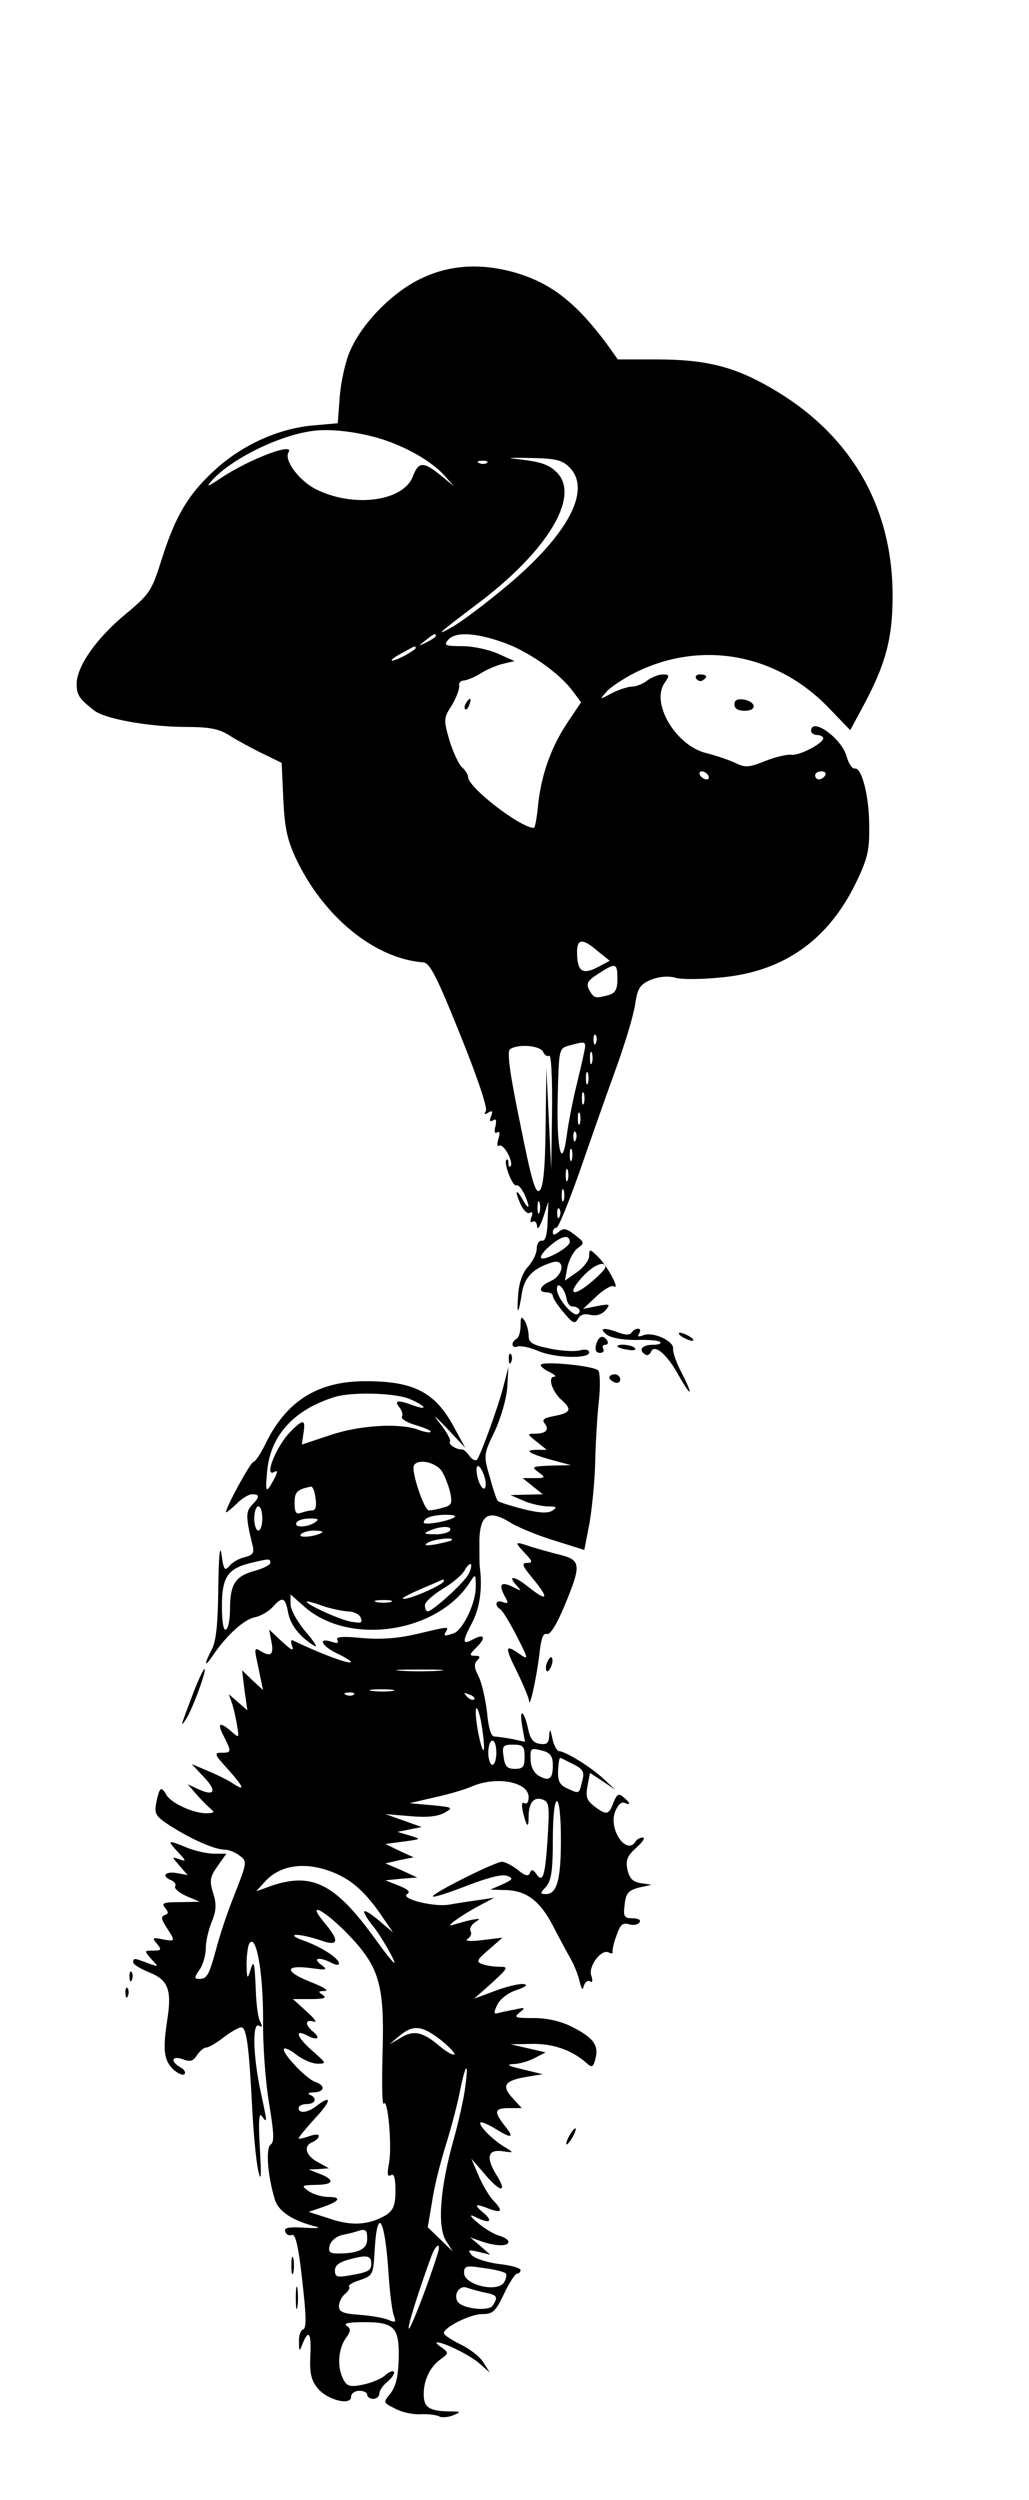 <?xml version="1.0" standalone="no"?>
<!DOCTYPE svg PUBLIC "-//W3C//DTD SVG 20010904//EN"
 "http://www.w3.org/TR/2001/REC-SVG-20010904/DTD/svg10.dtd">
<svg version="1.0" xmlns="http://www.w3.org/2000/svg"
 width="255pt" height="619pt" viewBox="0 0 255 619"
 preserveAspectRatio="xMidYMid meet">

<g transform="translate(0,619) scale(0.1,-0.1)"
fill="#000000" stroke="none">
<path d="M1045 5501 c-71 -33 -147 -110 -177 -179 -12 -26 -23 -77 -26 -113
l-5 -67 -67 -6 c-85 -9 -174 -50 -241 -113 -64 -59 -95 -113 -128 -217 -25
-79 -29 -86 -89 -136 -72 -59 -122 -130 -122 -173 0 -28 6 -37 43 -66 26 -21
133 -40 222 -41 64 0 87 -4 115 -22 19 -12 56 -32 81 -44 l47 -23 4 -88 c3
-69 9 -100 30 -146 68 -146 196 -251 317 -260 16 -1 34 -36 91 -178 41 -101
69 -183 64 -190 -5 -8 -3 -10 6 -4 10 6 12 4 7 -9 -5 -11 -3 -15 5 -10 7 5 9
0 6 -14 -4 -14 -2 -20 4 -16 6 4 8 -2 3 -16 -4 -14 -3 -20 2 -17 11 7 37 -42
28 -51 -3 -3 -5 1 -5 8 0 7 -2 11 -5 8 -8 -7 16 -69 25 -63 4 2 12 -7 19 -21
16 -35 13 -44 -4 -14 -17 30 -20 21 -4 -14 7 -14 17 -23 22 -19 6 4 8 0 4 -11
-4 -10 -3 -15 3 -11 6 3 10 -2 11 -12 1 -10 7 0 15 22 l13 40 -2 -50 c-1 -34
-6 -49 -14 -47 -7 1 -13 -8 -13 -20 0 -12 -10 -32 -21 -44 -14 -15 -23 -40
-25 -71 -4 -53 1 -49 10 9 7 36 28 58 74 72 33 11 30 -31 -3 -46 -28 -12 -33
-28 -10 -28 8 0 15 -4 15 -9 0 -5 12 -24 27 -41 22 -27 28 -29 35 -16 6 11 17
14 32 10 14 -3 27 1 37 12 12 15 11 16 -21 10 l-35 -7 33 31 c18 17 37 28 43
25 17 -11 -15 49 -38 72 -21 21 -23 21 -23 3 0 -10 -13 -28 -30 -40 l-30 -21
6 33 c4 18 15 39 25 47 18 13 18 14 -6 33 -21 16 -28 18 -40 8 -11 -9 -15 -9
-15 -1 0 6 4 11 9 11 5 0 30 62 57 138 26 75 66 189 89 252 23 63 45 136 49
163 6 41 12 49 39 61 21 8 42 10 61 5 16 -5 68 -4 116 1 155 15 265 95 333
238 27 56 32 78 31 137 0 75 -19 146 -36 142 -6 -1 -15 12 -20 30 -12 45 -88
99 -88 63 0 -5 7 -10 15 -10 8 0 15 -4 15 -8 0 -13 -59 -43 -78 -41 -9 2 -39
-5 -65 -15 -41 -17 -51 -17 -75 -5 -15 7 -47 18 -71 24 -76 18 -139 124 -104
174 13 19 12 21 -5 21 -10 0 -27 -7 -38 -15 -10 -8 -27 -15 -37 -15 -10 0 -32
-7 -50 -16 -32 -17 -32 -17 -14 3 9 11 41 32 70 47 162 81 348 49 478 -84 l56
-58 28 52 c60 110 77 174 77 281 0 221 -104 400 -299 513 -92 54 -164 72 -285
72 l-97 0 -27 38 c-75 101 -137 150 -224 176 -85 25 -164 21 -235 -13z m-100
-398 c63 -20 124 -55 156 -90 l24 -27 -33 27 c-43 35 -55 34 -69 -3 -24 -62
-148 -78 -241 -31 -41 21 -79 72 -67 91 16 26 -97 -17 -165 -62 -36 -24 -41
-26 -25 -8 47 53 166 112 250 123 43 6 112 -2 170 -20z m466 -70 c59 -59 -10
-179 -181 -315 -43 -35 -93 -72 -112 -82 -43 -24 -30 -13 64 58 174 130 257
267 198 326 -21 21 -41 27 -105 34 -22 2 -5 3 37 2 65 -1 81 -5 99 -23z m-204
11 c-3 -3 -12 -4 -19 -1 -8 3 -5 6 6 6 11 1 17 -2 13 -5z m-127 -429 c0 -2
-10 -9 -22 -15 -22 -11 -22 -10 -4 4 21 17 26 19 26 11z m165 -15 c62 -21 141
-76 174 -121 l21 -28 -31 -46 c-42 -62 -66 -128 -75 -203 -3 -34 -8 -62 -11
-62 -33 0 -163 100 -163 126 0 6 -7 17 -15 24 -8 7 -22 37 -31 66 -15 52 -15
56 6 88 11 19 19 40 18 48 -2 7 4 13 12 13 8 1 26 8 40 17 14 9 39 20 55 24
l30 7 -40 18 c-22 10 -62 19 -89 19 -42 0 -47 2 -36 15 17 21 66 19 135 -5z
m-215 -15 c0 -2 -13 -11 -30 -20 -38 -19 -40 -11 -2 9 31 17 32 18 32 11z
m725 -315 c3 -5 2 -10 -4 -10 -5 0 -13 5 -16 10 -3 6 -2 10 4 10 5 0 13 -4 16
-10z m290 0 c-3 -5 -10 -10 -16 -10 -5 0 -9 5 -9 10 0 6 7 10 16 10 8 0 12 -4
9 -10z m-564 -435 l30 -24 -32 -17 c-36 -18 -49 -9 -49 39 0 33 14 34 51 2z
m49 -69 c0 -26 -5 -35 -22 -40 -34 -9 -36 -8 -48 13 -8 16 -4 23 23 40 43 28
47 27 47 -13z m-53 -158 c-3 -8 -6 -5 -6 6 -1 11 2 17 5 13 3 -3 4 -12 1 -19z
m-27 -9 c0 -6 -9 -45 -19 -87 -11 -43 -22 -101 -26 -130 -12 -94 -26 -42 -23
88 3 123 3 124 28 131 37 10 40 10 40 -2z m-104 -14 c4 -8 10 -12 15 -9 5 3 8
-56 7 -138 l-2 -143 -6 125 -6 125 -2 -146 c-1 -105 -6 -150 -15 -157 -10 -9
-20 26 -48 166 -26 125 -33 179 -25 184 20 14 76 9 82 -7z m121 -27 c-3 -7 -5
-2 -5 12 0 14 2 19 5 13 2 -7 2 -19 0 -25z m-10 -50 c-3 -7 -5 -2 -5 12 0 14
2 19 5 13 2 -7 2 -19 0 -25z m-10 -50 c-3 -7 -5 -2 -5 12 0 14 2 19 5 13 2 -7
2 -19 0 -25z m-10 -50 c-3 -7 -5 -2 -5 12 0 14 2 19 5 13 2 -7 2 -19 0 -25z
m-10 -40 c-3 -8 -6 -5 -6 6 -1 11 2 17 5 13 3 -3 4 -12 1 -19z m-10 -50 c-3
-7 -5 -2 -5 12 0 14 2 19 5 13 2 -7 2 -19 0 -25z m-10 -50 c-3 -7 -5 -2 -5 12
0 14 2 19 5 13 2 -7 2 -19 0 -25z m-10 -50 c-3 -7 -5 -2 -5 12 0 14 2 19 5 13
2 -7 2 -19 0 -25z m-60 -30 c-3 -7 -5 -2 -5 12 0 14 2 19 5 13 2 -7 2 -19 0
-25z m50 -10 c-3 -8 -6 -5 -6 6 -1 11 2 17 5 13 3 -3 4 -12 1 -19z m25 -63 c1
-13 -62 -48 -71 -40 -3 4 7 18 23 31 28 24 47 28 48 9z m88 -63 c0 -5 -18 -23
-40 -41 -45 -36 -54 -22 -13 21 26 27 53 37 53 20z m-96 -78 c2 -11 8 -19 14
-19 16 0 25 -12 13 -19 -11 -7 -51 40 -51 62 0 22 20 1 24 -24z"/>
<path d="M1155 4449 c-4 -6 -5 -12 -2 -15 2 -3 7 2 10 11 7 17 1 20 -8 4z"/>
<path d="M1725 4510 c4 -6 11 -8 16 -5 14 9 11 15 -7 15 -8 0 -12 -5 -9 -10z"/>
<path d="M1820 4446 c0 -11 9 -16 26 -16 31 0 28 23 -4 28 -15 2 -22 -2 -22
-12z"/>
<path d="M1290 2908 c0 -15 -4 -30 -10 -33 -15 -9 -12 -25 3 -19 7 2 30 -2 50
-11 42 -18 127 -20 127 -4 0 7 -10 9 -24 5 -14 -3 -48 -1 -75 5 -42 9 -51 14
-51 32 0 12 -5 29 -10 37 -8 12 -10 9 -10 -12z"/>
<path d="M1504 2885 c11 -8 39 -13 72 -13 29 1 57 -1 60 -5 4 -4 -5 -7 -19 -7
-26 0 -36 -13 -18 -24 5 -4 11 0 14 6 8 22 40 -5 69 -58 33 -58 37 -51 6 9
-12 23 -21 49 -20 57 3 19 -49 43 -73 34 -13 -5 -16 -4 -11 4 4 7 3 12 -3 12
-5 0 -12 -4 -16 -10 -4 -6 -15 -6 -31 0 -37 14 -52 12 -30 -5z"/>
<path d="M1690 2880 c8 -5 20 -10 25 -10 6 0 3 5 -5 10 -8 5 -19 10 -25 10 -5
0 -3 -5 5 -10z"/>
<path d="M1477 2860 c-3 -13 0 -20 10 -20 8 0 11 5 8 10 -3 6 -1 10 5 10 6 0
8 5 5 10 -10 16 -22 12 -28 -10z"/>
<path d="M1530 2856 c0 -2 11 -6 25 -8 13 -3 22 -1 19 3 -5 9 -44 13 -44 5z"/>
<path d="M1261 2824 c0 -11 3 -14 6 -6 3 7 2 16 -1 19 -3 4 -6 -2 -5 -13z"/>
<path d="M1340 2810 c0 -4 10 -12 23 -18 12 -6 17 -11 10 -11 -16 -1 -5 -36
18 -57 27 -24 24 -32 -16 -40 -27 -5 -33 -9 -25 -19 12 -15 3 -25 -24 -25 -20
0 -20 -1 4 -20 l25 -20 -24 0 c-34 0 -21 -9 36 -25 l48 -13 -50 -1 c-46 -2
-49 -3 -31 -16 19 -14 18 -15 -10 -15 l-29 0 25 -20 25 -20 -40 -1 -40 -1 30
-13 c17 -8 44 -14 60 -15 25 0 27 -2 13 -11 -12 -7 -35 -5 -74 5 -31 8 -58 17
-60 19 -3 2 -12 29 -20 59 -16 54 -16 56 12 114 15 32 29 80 31 108 l3 51 -13
-50 c-13 -50 -53 -160 -64 -178 -3 -6 -12 -2 -19 7 -7 10 -15 17 -18 17 -15
-1 -35 12 -31 19 3 5 -9 26 -26 47 -18 23 -12 18 17 -12 l47 -50 -29 53 c-46
85 -99 112 -218 112 -119 0 -197 -49 -249 -157 -12 -24 -25 -43 -29 -43 -7 0
-68 -112 -68 -124 0 -3 11 6 25 19 13 14 31 25 40 25 19 0 19 -7 -1 -27 -15
-16 -15 -30 1 -96 6 -22 3 -27 -19 -33 -14 -3 -31 -13 -38 -22 -11 -13 -14 -9
-19 29 -4 27 -7 -4 -8 -81 -1 -89 -5 -133 -16 -154 -20 -38 -19 -47 2 -16 32
48 76 89 103 95 16 3 36 15 46 26 24 27 31 24 38 -14 6 -32 31 -62 66 -83 8
-4 -2 12 -23 36 -20 24 -37 54 -37 68 l0 24 35 -31 c112 -98 333 -64 412 65
11 17 12 16 12 -14 1 -39 -31 -107 -54 -116 -23 -8 -27 -8 -20 4 8 13 8 13
-72 -6 -47 -11 -89 -14 -136 -10 -49 5 -66 3 -61 -5 4 -8 0 -9 -15 -4 -34 11
-24 -11 14 -29 19 -9 35 -19 35 -21 0 -8 -71 18 -144 53 -5 3 -6 -4 -2 -14 5
-14 -2 -10 -25 11 l-32 30 6 -32 c6 -32 -3 -37 -31 -19 -10 6 -11 1 -7 -18 3
-14 8 -38 11 -53 l6 -28 -26 24 -26 25 6 -50 7 -49 -23 20 -23 20 7 -20 c4
-11 10 -36 13 -55 6 -34 6 -35 -14 -17 -29 25 -36 21 -18 -13 19 -38 19 -40
-6 -40 -19 0 -18 -4 15 -40 41 -46 45 -57 13 -36 -12 8 -40 22 -62 31 l-40 17
29 -31 c34 -35 29 -50 -11 -32 l-28 13 20 -23 c11 -13 27 -29 35 -36 13 -11
12 -12 -8 -13 -33 0 -88 25 -100 46 -13 23 -17 18 -25 -21 -5 -27 -1 -33 38
-58 51 -32 107 -57 132 -57 10 0 27 -7 37 -15 19 -14 18 -17 -12 -94 -18 -44
-38 -105 -46 -136 -18 -66 -23 -75 -42 -75 -13 0 -13 3 0 22 9 12 16 37 16 54
0 17 7 47 15 66 11 27 12 43 3 71 -9 30 -8 39 11 66 l22 31 -31 0 c-17 0 -47
7 -67 15 -48 20 -50 19 -22 -11 21 -22 21 -24 4 -18 -20 7 -20 7 0 -16 l20
-23 -27 5 c-29 5 -39 -8 -13 -18 8 -4 12 -10 9 -15 -3 -5 10 -16 28 -24 l33
-14 -49 -1 c-40 0 -47 -2 -37 -14 9 -11 9 -15 -1 -18 -10 -4 -8 -11 5 -31 22
-34 22 -35 -10 -29 -25 5 -27 4 -14 -11 12 -15 11 -17 -9 -17 -23 0 -23 0 -5
-21 19 -20 19 -20 -9 -10 -33 13 -36 13 -36 2 0 -5 18 -16 40 -25 46 -18 56
-43 45 -114 -12 -78 -9 -102 13 -125 12 -11 25 -17 29 -13 4 4 0 12 -10 17
-26 15 -21 30 6 20 18 -7 26 -5 35 10 7 10 17 19 23 19 6 0 25 11 43 25 18 14
38 25 44 25 13 0 19 -46 27 -200 3 -63 10 -133 15 -155 7 -30 8 -16 4 55 -4
68 -2 91 5 80 14 -19 14 -18 -4 65 -18 87 -20 169 -3 159 8 -5 9 -2 2 12 -5
10 -9 44 -10 74 -3 73 -5 80 -14 50 -7 -22 -8 -20 -9 15 0 22 3 46 7 53 17 25
34 -71 34 -187 -1 -64 6 -158 15 -210 12 -73 13 -95 4 -101 -13 -8 -8 -77 10
-136 9 -30 44 -53 104 -68 11 -3 -3 -4 -32 -2 -38 2 -50 0 -46 -10 2 -7 10
-11 17 -8 8 3 16 -29 25 -113 10 -87 11 -118 2 -121 -6 -2 -11 -16 -10 -30 0
-26 1 -26 9 -5 15 37 22 26 19 -31 -2 -40 2 -60 17 -78 22 -30 84 -46 84 -23
0 8 9 15 20 15 11 0 20 -4 20 -10 0 -5 7 -10 15 -10 8 0 15 6 15 13 0 7 9 21
21 30 11 10 18 21 15 24 -3 4 -14 -1 -23 -10 -10 -8 -34 -18 -55 -22 -30 -6
-38 -4 -47 13 -16 30 -13 74 5 101 14 19 14 25 3 32 -9 6 6 9 43 9 76 0 88
-13 86 -92 -1 -41 -7 -67 -20 -84 -19 -23 -19 -23 11 -38 16 -9 44 -15 63 -14
19 1 40 -2 46 -5 5 -4 21 -3 34 2 22 9 21 10 -9 10 -50 1 -63 10 -63 43 0 35
16 68 43 87 19 14 19 15 2 28 -11 7 -16 13 -12 13 18 0 84 -33 106 -53 l25
-22 -16 25 c-8 14 -34 34 -57 45 -22 11 -41 23 -41 28 0 14 65 47 95 47 26 0
33 6 54 50 13 28 28 50 32 50 5 0 9 4 9 9 0 5 -24 12 -54 15 -30 4 -60 14 -67
22 -11 13 -8 14 17 8 l29 -7 -25 22 -25 21 28 -10 c35 -12 67 -13 67 -1 0 5
-10 11 -22 15 -13 3 -36 17 -53 31 -21 18 -23 23 -8 16 35 -18 47 -13 22 9
-27 22 -22 25 15 10 31 -11 33 -4 6 24 -10 12 -26 39 -35 61 l-17 40 32 -37
c40 -48 59 -49 30 -3 -27 44 -21 64 17 58 26 -4 26 -3 8 8 -30 17 -65 51 -65
62 0 5 15 -1 34 -12 45 -28 52 -26 27 5 -28 36 -26 44 11 44 l31 0 -22 24
c-29 31 -21 44 32 53 l42 7 -50 12 c-34 8 -42 12 -24 13 15 0 39 7 54 15 l27
14 -43 10 -44 10 53 1 c52 1 98 -15 134 -46 15 -14 18 -13 24 11 8 32 -6 51
-60 78 -26 13 -60 21 -93 21 -47 0 -51 1 -35 14 15 12 14 13 -13 7 -16 -3 -35
-7 -42 -9 -9 -3 -10 2 -1 20 6 14 26 30 47 37 22 7 30 13 20 15 -9 2 -41 -5
-70 -16 l-54 -20 44 39 c41 38 42 40 18 40 -14 0 -33 3 -43 7 -14 5 -12 11 17
35 l34 30 -50 -6 c-30 -4 -45 -2 -36 3 7 5 11 13 7 19 -3 6 2 16 11 22 15 10
14 10 -9 6 -14 -3 -34 -9 -45 -12 -25 -9 19 23 66 48 l36 19 -40 -6 c-22 -3
-54 -8 -71 -11 -37 -7 -123 14 -105 26 9 5 2 12 -21 21 l-33 13 40 4 39 3 -39
18 -40 17 35 8 35 7 -35 16 -35 17 45 6 c45 6 45 6 15 15 l-30 9 30 6 30 6
-45 16 -45 16 61 -5 c41 -4 68 -1 85 8 23 13 22 14 -31 19 l-55 5 60 14 c33 7
75 19 93 27 62 27 142 12 142 -26 0 -12 -4 -18 -10 -15 -7 4 -8 -3 -4 -22 9
-37 14 -42 14 -12 0 35 13 51 35 43 16 -6 17 -16 12 -97 -6 -94 -12 -111 -28
-87 -8 11 -12 12 -16 2 -3 -9 -12 -7 -30 8 -14 11 -32 20 -39 20 -17 0 -177
-80 -171 -86 2 -3 41 10 85 27 52 20 87 29 99 24 16 -6 14 -9 -12 -21 l-30
-13 33 -1 c55 0 89 -25 122 -88 16 -31 36 -68 44 -82 8 -14 18 -38 22 -55 5
-21 8 -25 11 -12 3 9 9 14 15 11 6 -4 8 1 3 15 -7 24 27 67 44 56 7 -3 10 -3
9 2 -1 4 3 23 10 41 9 27 16 32 31 27 11 -3 22 -1 26 5 4 6 -4 10 -17 10 -21
0 -24 4 -20 34 3 28 9 35 35 42 l32 7 -27 4 c-20 3 -28 12 -33 33 -5 24 -1 34
22 55 15 13 23 25 16 25 -6 0 -15 -4 -18 -10 -22 -35 -67 29 -51 73 6 16 15
26 23 23 17 -7 16 -1 -2 14 -12 10 -16 8 -25 -14 -11 -30 -17 -32 -48 -8 -18
14 -21 23 -16 50 l6 32 32 -21 31 -21 -31 29 c-32 29 -92 66 -109 67 -5 1 -13
15 -16 31 -5 24 -7 26 -8 7 -1 -18 -6 -23 -23 -20 -16 2 -24 12 -29 36 -10 47
-23 55 -15 8 l7 -39 -32 7 c-17 3 -37 6 -44 6 -8 0 -15 23 -18 60 -4 33 -13
73 -21 89 -11 21 -12 31 -3 40 8 8 7 11 -6 11 -15 0 -14 3 4 21 25 25 19 35
-10 19 -26 -14 -26 -5 0 44 18 35 25 84 18 136 -1 8 -1 38 -1 67 2 64 24 76
78 42 20 -12 69 -32 109 -44 l73 -23 13 67 c6 36 13 104 14 151 1 47 5 114 9
150 4 36 3 70 -1 76 -8 12 -143 25 -143 14z m-325 -84 c40 -17 48 -30 9 -16
-37 14 -49 13 -34 -5 6 -8 9 -18 6 -23 -3 -5 13 -15 35 -21 23 -7 39 -14 36
-17 -2 -2 -16 0 -31 6 -47 17 -146 11 -219 -14 l-69 -23 4 28 c6 36 -1 36 -34
2 -36 -38 -65 -115 -37 -97 7 4 7 -2 -1 -17 -21 -39 -23 -37 -18 18 8 89 67
153 168 184 43 13 149 10 185 -5z m80 -179 c8 -13 17 -37 21 -54 5 -26 3 -31
-18 -36 -12 -4 -28 -7 -35 -7 -12 0 -45 98 -37 112 11 17 54 7 69 -15z m104
-9 c5 -13 6 -27 3 -32 -6 -10 -20 19 -21 42 -1 20 9 14 18 -10z m-417 -58 c3
-20 0 -30 -8 -30 -7 0 -19 -3 -28 -6 -12 -5 -16 1 -16 24 0 28 6 34 41 41 4 0
9 -12 11 -29z m-132 -50 c0 -16 -4 -30 -10 -30 -5 0 -10 14 -10 30 0 17 5 30
10 30 6 0 10 -13 10 -30z m477 4 c-10 -10 -77 -22 -77 -14 0 5 6 11 13 13 17
8 72 8 64 1z m-347 -14 c-20 -13 -53 -13 -45 0 3 6 18 10 33 10 21 0 24 -2 12
-10z m335 -20 c-3 -5 -21 -10 -38 -9 -27 0 -29 2 -12 9 28 12 57 12 50 0z
m-316 -4 c-12 -10 -60 -16 -54 -6 3 5 18 10 32 10 15 0 24 -2 22 -4z m320 -20
c-2 -2 -20 -6 -39 -10 -25 -4 -31 -3 -20 4 14 9 69 15 59 6z m-449 -56 c0 -5
-18 -14 -40 -20 -47 -13 -60 -33 -60 -94 0 -25 -4 -48 -10 -51 -6 -4 -10 18
-10 58 0 72 14 93 72 107 46 11 48 11 48 0z m491 -28 c-11 -21 -89 -92 -101
-92 -4 0 -7 7 -7 15 0 8 20 26 43 40 24 14 49 35 55 46 6 11 13 18 16 16 2 -3
0 -14 -6 -25z m-61 -17 c0 -8 -82 -45 -100 -44 -8 0 10 10 40 23 30 13 56 24
58 25 1 0 2 -1 2 -4z m-239 -75 c15 0 30 -7 33 -16 5 -13 1 -14 -27 -9 -31 7
-107 42 -107 49 0 2 17 -2 38 -10 20 -7 49 -13 63 -14z m107 23 c-10 -2 -26
-2 -35 0 -10 3 -2 5 17 5 19 0 27 -2 18 -5z m120 -170 c-27 -2 -69 -2 -95 0
-27 2 -5 3 47 3 52 0 74 -1 48 -3z m-115 -50 c-13 -2 -35 -2 -50 0 -16 2 -5 4
22 4 28 0 40 -2 28 -4z m-96 -9 c-3 -3 -12 -4 -19 -1 -8 3 -5 6 6 6 11 1 17
-2 13 -5z m298 -12 c-3 -3 -11 0 -18 7 -9 10 -8 11 6 5 10 -3 15 -9 12 -12z
m20 -73 c10 -68 2 -71 -11 -4 -5 30 -7 55 -3 55 4 0 10 -23 14 -51z m35 -59
c0 -16 -4 -30 -10 -30 -5 0 -10 14 -10 30 0 17 5 30 10 30 6 0 10 -13 10 -30z
m70 -10 c0 -25 -4 -30 -24 -30 -19 0 -25 6 -28 30 -4 27 -2 30 24 30 24 0 28
-4 28 -30z m48 14 c16 -5 22 -14 22 -35 0 -34 -9 -41 -35 -26 -12 7 -20 23
-20 40 -1 29 -1 30 33 21z m74 -33 c23 -12 27 -19 21 -40 -8 -34 -7 -33 -36
-20 -20 9 -25 18 -24 45 1 19 3 33 6 31 4 -1 18 -9 33 -16z m-32 -187 c0 -99
-10 -134 -37 -134 -15 0 -15 2 0 18 13 15 17 39 17 115 0 58 4 97 10 97 6 0
10 -39 10 -96z m-558 -83 c44 -19 78 -51 118 -111 l24 -35 -25 21 c-35 31 -54
40 -44 23 4 -8 13 -21 20 -29 20 -25 57 -90 52 -90 -3 0 -22 24 -43 53 -106
148 -164 176 -279 131 l-20 -7 20 22 c39 45 106 53 177 22z m29 -149 c80 -83
92 -126 87 -297 -2 -74 -1 -129 3 -124 10 16 21 -106 13 -147 -5 -27 -4 -35 5
-30 7 5 11 -7 11 -38 0 -36 -5 -48 -22 -60 -41 -25 -85 -29 -140 -10 l-53 17
32 11 c45 15 51 26 17 26 -17 0 -39 7 -50 15 -18 13 -17 14 19 15 44 0 48 12
10 27 l-28 11 25 1 25 2 -27 15 c-31 16 -37 41 -13 50 8 4 15 10 15 15 0 5
-11 4 -25 -1 -14 -5 -25 -7 -25 -5 0 3 19 26 41 50 41 44 42 60 3 30 -22 -17
-44 -19 -44 -5 0 6 9 10 20 10 22 0 27 15 8 23 -7 3 -3 6 10 6 27 1 29 17 3
26 -22 7 -85 74 -77 82 3 3 17 -4 32 -16 15 -11 37 -21 51 -21 23 0 22 1 -12
31 -39 34 -47 56 -14 39 26 -14 35 -7 14 10 -20 17 -19 31 3 24 9 -3 1 8 -18
25 l-34 31 44 0 c33 0 41 3 30 10 -12 8 -12 10 5 10 11 1 -4 10 -32 21 -67 26
-70 44 -5 36 43 -6 45 -5 28 8 -23 17 -5 20 25 5 11 -6 19 -7 19 -2 0 13 -43
41 -88 57 -23 8 -29 14 -17 14 11 0 37 -6 58 -13 46 -17 50 -3 11 43 -46 55
-3 34 57 -27z m231 -263 c21 -17 37 -34 34 -36 -3 -3 -19 6 -36 20 -42 36 -65
41 -97 21 l-28 -16 25 21 c34 28 55 26 102 -10z m61 -116 c-3 -27 -16 -84 -28
-128 -34 -119 -42 -218 -20 -253 l17 -27 -31 30 -31 30 11 65 c5 35 21 98 34
139 13 42 29 102 35 134 14 69 22 75 13 10z m-190 -465 c3 -46 9 -92 13 -102
6 -16 4 -18 -12 -11 -10 5 -43 11 -71 13 -43 3 -53 7 -53 22 0 10 7 23 15 30
9 7 13 15 10 18 -3 3 9 11 27 16 31 11 33 14 36 66 6 121 26 91 35 -52z m-53
88 c0 -25 -21 -36 -72 -36 -21 0 -25 4 -21 20 3 11 17 23 32 26 14 3 31 7 36
9 21 7 25 4 25 -19z m174 -38 c-22 -71 -67 -188 -71 -184 -4 4 27 101 57 182
12 30 24 32 14 2z m-164 -23 c0 -17 -6 -21 -52 -29 -33 -6 -38 -4 -38 12 0 13
11 21 38 28 41 11 52 9 52 -11z m333 -24 c4 -4 1 -15 -5 -24 -19 -24 -98 -4
-98 25 0 17 5 19 48 12 26 -3 50 -9 55 -13z m-50 -48 c29 -6 32 -10 18 -32
-10 -15 -76 -8 -87 10 -11 18 5 42 24 34 9 -3 29 -9 45 -12z"/>
<path d="M1510 2779 c0 -4 6 -9 13 -12 8 -3 14 0 14 7 0 7 -6 13 -14 13 -7 0
-13 -4 -13 -8z"/>
<path d="M1300 2345 c20 -21 21 -25 6 -25 -14 0 -12 -7 13 -37 43 -52 39 -61
-9 -23 -37 30 -55 30 -27 1 10 -11 8 -11 -11 -1 -30 15 -37 8 -22 -21 11 -19
10 -21 -4 -16 -17 7 -22 -8 -6 -18 6 -4 24 -34 41 -67 29 -57 29 -59 7 -44
-37 26 -38 19 -7 -43 16 -33 30 -66 30 -73 2 -20 19 60 26 119 4 36 9 50 18
47 8 -3 24 22 44 70 42 101 41 113 -11 126 -24 6 -56 15 -72 20 -41 14 -42 13
-16 -15z"/>
<path d="M1356 2074 c-4 -9 -4 -19 -1 -22 2 -3 7 3 11 12 4 9 4 19 1 22 -2 3
-7 -3 -11 -12z"/>
<path d="M479 1998 c-32 -84 -32 -85 -20 -68 15 20 53 122 48 127 -2 2 -15
-25 -28 -59z"/>
<path d="M321 1294 c0 -11 3 -14 6 -6 3 7 2 16 -1 19 -3 4 -6 -2 -5 -13z"/>
<path d="M311 1254 c0 -11 3 -14 6 -6 3 7 2 16 -1 19 -3 4 -6 -2 -5 -13z"/>
<path d="M1410 900 c-6 -11 -8 -20 -6 -20 3 0 10 9 16 20 6 11 8 20 6 20 -3 0
-10 -9 -16 -20z"/>
<path d="M722 580 c0 -19 2 -27 5 -17 2 9 2 25 0 35 -3 9 -5 1 -5 -18z"/>
<path d="M733 500 c0 -25 2 -35 4 -22 2 12 2 32 0 45 -2 12 -4 2 -4 -23z"/>
</g>
</svg>
